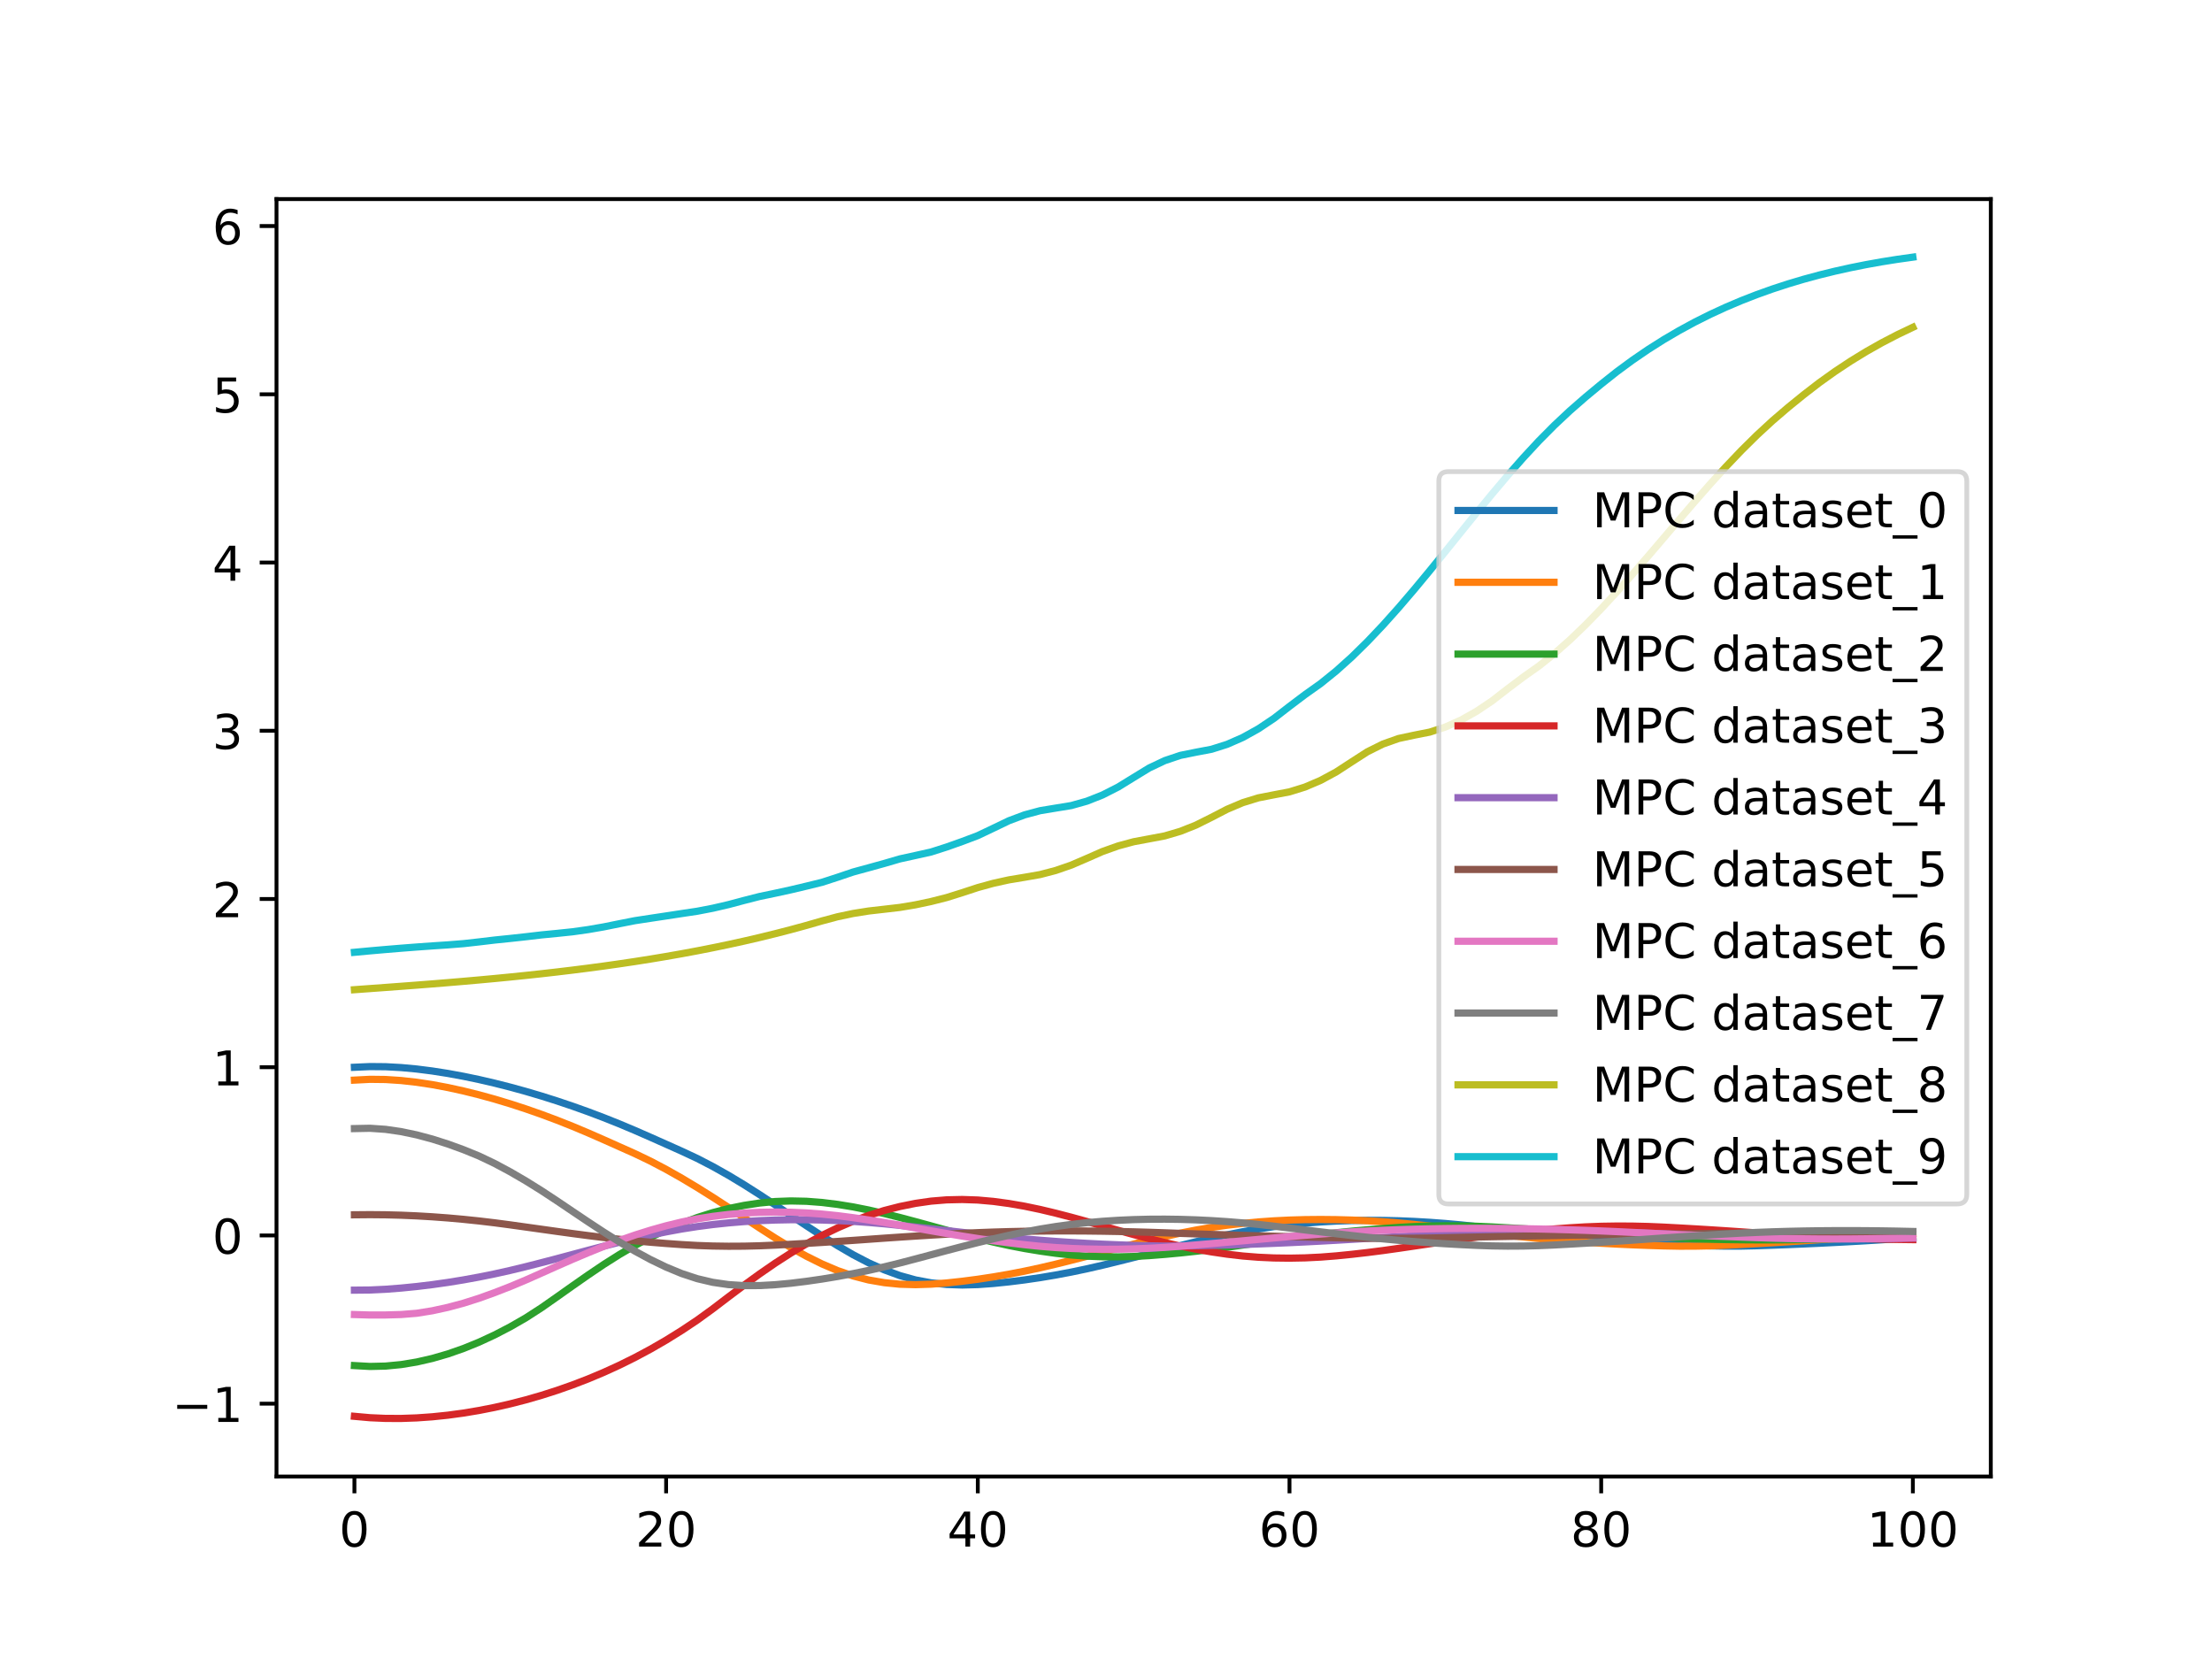 <?xml version="1.0" encoding="utf-8" standalone="no"?>
<!DOCTYPE svg PUBLIC "-//W3C//DTD SVG 1.1//EN"
  "http://www.w3.org/Graphics/SVG/1.1/DTD/svg11.dtd">
<!-- Created with matplotlib (https://matplotlib.org/) -->
<svg height="345.6pt" version="1.1" viewBox="0 0 460.8 345.6" width="460.8pt" xmlns="http://www.w3.org/2000/svg" xmlns:xlink="http://www.w3.org/1999/xlink">
 <defs>
  <style type="text/css">
*{stroke-linecap:butt;stroke-linejoin:round;}
  </style>
 </defs>
 <g id="figure_1">
  <g id="patch_1">
   <path d="M 0 345.6 
L 460.8 345.6 
L 460.8 0 
L 0 0 
z
" style="fill:#ffffff;"/>
  </g>
  <g id="axes_1">
   <g id="patch_2">
    <path d="M 57.6 307.584 
L 414.72 307.584 
L 414.72 41.472 
L 57.6 41.472 
z
" style="fill:#ffffff;"/>
   </g>
   <g id="matplotlib.axis_1">
    <g id="xtick_1">
     <g id="line2d_1">
      <defs>
       <path d="M 0 0 
L 0 3.5 
" id="me3c8d92d47" style="stroke:#000000;stroke-width:0.8;"/>
      </defs>
      <g>
       <use style="stroke:#000000;stroke-width:0.8;" x="73.833" xlink:href="#me3c8d92d47" y="307.584"/>
      </g>
     </g>
     <g id="text_1">
      <!-- 0 -->
      <defs>
       <path d="M 31.781 66.406 
Q 24.172 66.406 20.328 58.906 
Q 16.5 51.422 16.5 36.375 
Q 16.5 21.391 20.328 13.891 
Q 24.172 6.391 31.781 6.391 
Q 39.453 6.391 43.281 13.891 
Q 47.125 21.391 47.125 36.375 
Q 47.125 51.422 43.281 58.906 
Q 39.453 66.406 31.781 66.406 
z
M 31.781 74.219 
Q 44.047 74.219 50.516 64.516 
Q 56.984 54.828 56.984 36.375 
Q 56.984 17.969 50.516 8.266 
Q 44.047 -1.422 31.781 -1.422 
Q 19.531 -1.422 13.062 8.266 
Q 6.594 17.969 6.594 36.375 
Q 6.594 54.828 13.062 64.516 
Q 19.531 74.219 31.781 74.219 
z
" id="DejaVuSans-48"/>
      </defs>
      <g transform="translate(70.651 322.182)scale(0.1 -0.1)">
       <use xlink:href="#DejaVuSans-48"/>
      </g>
     </g>
    </g>
    <g id="xtick_2">
     <g id="line2d_2">
      <g>
       <use style="stroke:#000000;stroke-width:0.8;" x="138.764" xlink:href="#me3c8d92d47" y="307.584"/>
      </g>
     </g>
     <g id="text_2">
      <!-- 20 -->
      <defs>
       <path d="M 19.188 8.297 
L 53.609 8.297 
L 53.609 0 
L 7.328 0 
L 7.328 8.297 
Q 12.938 14.109 22.625 23.891 
Q 32.328 33.688 34.812 36.531 
Q 39.547 41.844 41.422 45.531 
Q 43.312 49.219 43.312 52.781 
Q 43.312 58.594 39.234 62.25 
Q 35.156 65.922 28.609 65.922 
Q 23.969 65.922 18.812 64.312 
Q 13.672 62.703 7.812 59.422 
L 7.812 69.391 
Q 13.766 71.781 18.938 73 
Q 24.125 74.219 28.422 74.219 
Q 39.75 74.219 46.484 68.547 
Q 53.219 62.891 53.219 53.422 
Q 53.219 48.922 51.531 44.891 
Q 49.859 40.875 45.406 35.406 
Q 44.188 33.984 37.641 27.219 
Q 31.109 20.453 19.188 8.297 
z
" id="DejaVuSans-50"/>
      </defs>
      <g transform="translate(132.401 322.182)scale(0.1 -0.1)">
       <use xlink:href="#DejaVuSans-50"/>
       <use x="63.623" xlink:href="#DejaVuSans-48"/>
      </g>
     </g>
    </g>
    <g id="xtick_3">
     <g id="line2d_3">
      <g>
       <use style="stroke:#000000;stroke-width:0.8;" x="203.695" xlink:href="#me3c8d92d47" y="307.584"/>
      </g>
     </g>
     <g id="text_3">
      <!-- 40 -->
      <defs>
       <path d="M 37.797 64.312 
L 12.891 25.391 
L 37.797 25.391 
z
M 35.203 72.906 
L 47.609 72.906 
L 47.609 25.391 
L 58.016 25.391 
L 58.016 17.188 
L 47.609 17.188 
L 47.609 0 
L 37.797 0 
L 37.797 17.188 
L 4.891 17.188 
L 4.891 26.703 
z
" id="DejaVuSans-52"/>
      </defs>
      <g transform="translate(197.332 322.182)scale(0.1 -0.1)">
       <use xlink:href="#DejaVuSans-52"/>
       <use x="63.623" xlink:href="#DejaVuSans-48"/>
      </g>
     </g>
    </g>
    <g id="xtick_4">
     <g id="line2d_4">
      <g>
       <use style="stroke:#000000;stroke-width:0.8;" x="268.625" xlink:href="#me3c8d92d47" y="307.584"/>
      </g>
     </g>
     <g id="text_4">
      <!-- 60 -->
      <defs>
       <path d="M 33.016 40.375 
Q 26.375 40.375 22.484 35.828 
Q 18.609 31.297 18.609 23.391 
Q 18.609 15.531 22.484 10.953 
Q 26.375 6.391 33.016 6.391 
Q 39.656 6.391 43.531 10.953 
Q 47.406 15.531 47.406 23.391 
Q 47.406 31.297 43.531 35.828 
Q 39.656 40.375 33.016 40.375 
z
M 52.594 71.297 
L 52.594 62.312 
Q 48.875 64.062 45.094 64.984 
Q 41.312 65.922 37.594 65.922 
Q 27.828 65.922 22.672 59.328 
Q 17.531 52.734 16.797 39.406 
Q 19.672 43.656 24.016 45.922 
Q 28.375 48.188 33.594 48.188 
Q 44.578 48.188 50.953 41.516 
Q 57.328 34.859 57.328 23.391 
Q 57.328 12.156 50.688 5.359 
Q 44.047 -1.422 33.016 -1.422 
Q 20.359 -1.422 13.672 8.266 
Q 6.984 17.969 6.984 36.375 
Q 6.984 53.656 15.188 63.938 
Q 23.391 74.219 37.203 74.219 
Q 40.922 74.219 44.703 73.484 
Q 48.484 72.75 52.594 71.297 
z
" id="DejaVuSans-54"/>
      </defs>
      <g transform="translate(262.263 322.182)scale(0.1 -0.1)">
       <use xlink:href="#DejaVuSans-54"/>
       <use x="63.623" xlink:href="#DejaVuSans-48"/>
      </g>
     </g>
    </g>
    <g id="xtick_5">
     <g id="line2d_5">
      <g>
       <use style="stroke:#000000;stroke-width:0.8;" x="333.556" xlink:href="#me3c8d92d47" y="307.584"/>
      </g>
     </g>
     <g id="text_5">
      <!-- 80 -->
      <defs>
       <path d="M 31.781 34.625 
Q 24.75 34.625 20.719 30.859 
Q 16.703 27.094 16.703 20.516 
Q 16.703 13.922 20.719 10.156 
Q 24.75 6.391 31.781 6.391 
Q 38.812 6.391 42.859 10.172 
Q 46.922 13.969 46.922 20.516 
Q 46.922 27.094 42.891 30.859 
Q 38.875 34.625 31.781 34.625 
z
M 21.922 38.812 
Q 15.578 40.375 12.031 44.719 
Q 8.5 49.078 8.5 55.328 
Q 8.5 64.062 14.719 69.141 
Q 20.953 74.219 31.781 74.219 
Q 42.672 74.219 48.875 69.141 
Q 55.078 64.062 55.078 55.328 
Q 55.078 49.078 51.531 44.719 
Q 48 40.375 41.703 38.812 
Q 48.828 37.156 52.797 32.312 
Q 56.781 27.484 56.781 20.516 
Q 56.781 9.906 50.312 4.234 
Q 43.844 -1.422 31.781 -1.422 
Q 19.734 -1.422 13.25 4.234 
Q 6.781 9.906 6.781 20.516 
Q 6.781 27.484 10.781 32.312 
Q 14.797 37.156 21.922 38.812 
z
M 18.312 54.391 
Q 18.312 48.734 21.844 45.562 
Q 25.391 42.391 31.781 42.391 
Q 38.141 42.391 41.719 45.562 
Q 45.312 48.734 45.312 54.391 
Q 45.312 60.062 41.719 63.234 
Q 38.141 66.406 31.781 66.406 
Q 25.391 66.406 21.844 63.234 
Q 18.312 60.062 18.312 54.391 
z
" id="DejaVuSans-56"/>
      </defs>
      <g transform="translate(327.194 322.182)scale(0.1 -0.1)">
       <use xlink:href="#DejaVuSans-56"/>
       <use x="63.623" xlink:href="#DejaVuSans-48"/>
      </g>
     </g>
    </g>
    <g id="xtick_6">
     <g id="line2d_6">
      <g>
       <use style="stroke:#000000;stroke-width:0.8;" x="398.487" xlink:href="#me3c8d92d47" y="307.584"/>
      </g>
     </g>
     <g id="text_6">
      <!-- 100 -->
      <defs>
       <path d="M 12.406 8.297 
L 28.516 8.297 
L 28.516 63.922 
L 10.984 60.406 
L 10.984 69.391 
L 28.422 72.906 
L 38.281 72.906 
L 38.281 8.297 
L 54.391 8.297 
L 54.391 0 
L 12.406 0 
z
" id="DejaVuSans-49"/>
      </defs>
      <g transform="translate(388.944 322.182)scale(0.1 -0.1)">
       <use xlink:href="#DejaVuSans-49"/>
       <use x="63.623" xlink:href="#DejaVuSans-48"/>
       <use x="127.246" xlink:href="#DejaVuSans-48"/>
      </g>
     </g>
    </g>
   </g>
   <g id="matplotlib.axis_2">
    <g id="ytick_1">
     <g id="line2d_7">
      <defs>
       <path d="M 0 0 
L -3.5 0 
" id="m580b08b294" style="stroke:#000000;stroke-width:0.8;"/>
      </defs>
      <g>
       <use style="stroke:#000000;stroke-width:0.8;" x="57.6" xlink:href="#m580b08b294" y="292.41"/>
      </g>
     </g>
     <g id="text_7">
      <!-- −1 -->
      <defs>
       <path d="M 10.594 35.5 
L 73.188 35.5 
L 73.188 27.203 
L 10.594 27.203 
z
" id="DejaVuSans-8722"/>
      </defs>
      <g transform="translate(35.858 296.209)scale(0.1 -0.1)">
       <use xlink:href="#DejaVuSans-8722"/>
       <use x="83.789" xlink:href="#DejaVuSans-49"/>
      </g>
     </g>
    </g>
    <g id="ytick_2">
     <g id="line2d_8">
      <g>
       <use style="stroke:#000000;stroke-width:0.8;" x="57.6" xlink:href="#m580b08b294" y="257.364"/>
      </g>
     </g>
     <g id="text_8">
      <!-- 0 -->
      <g transform="translate(44.237 261.163)scale(0.1 -0.1)">
       <use xlink:href="#DejaVuSans-48"/>
      </g>
     </g>
    </g>
    <g id="ytick_3">
     <g id="line2d_9">
      <g>
       <use style="stroke:#000000;stroke-width:0.8;" x="57.6" xlink:href="#m580b08b294" y="222.318"/>
      </g>
     </g>
     <g id="text_9">
      <!-- 1 -->
      <g transform="translate(44.237 226.117)scale(0.1 -0.1)">
       <use xlink:href="#DejaVuSans-49"/>
      </g>
     </g>
    </g>
    <g id="ytick_4">
     <g id="line2d_10">
      <g>
       <use style="stroke:#000000;stroke-width:0.8;" x="57.6" xlink:href="#m580b08b294" y="187.272"/>
      </g>
     </g>
     <g id="text_10">
      <!-- 2 -->
      <g transform="translate(44.237 191.071)scale(0.1 -0.1)">
       <use xlink:href="#DejaVuSans-50"/>
      </g>
     </g>
    </g>
    <g id="ytick_5">
     <g id="line2d_11">
      <g>
       <use style="stroke:#000000;stroke-width:0.8;" x="57.6" xlink:href="#m580b08b294" y="152.226"/>
      </g>
     </g>
     <g id="text_11">
      <!-- 3 -->
      <defs>
       <path d="M 40.578 39.312 
Q 47.656 37.797 51.625 33 
Q 55.609 28.219 55.609 21.188 
Q 55.609 10.406 48.188 4.484 
Q 40.766 -1.422 27.094 -1.422 
Q 22.516 -1.422 17.656 -0.516 
Q 12.797 0.391 7.625 2.203 
L 7.625 11.719 
Q 11.719 9.328 16.594 8.109 
Q 21.484 6.891 26.812 6.891 
Q 36.078 6.891 40.938 10.547 
Q 45.797 14.203 45.797 21.188 
Q 45.797 27.641 41.281 31.266 
Q 36.766 34.906 28.719 34.906 
L 20.219 34.906 
L 20.219 43.016 
L 29.109 43.016 
Q 36.375 43.016 40.234 45.922 
Q 44.094 48.828 44.094 54.297 
Q 44.094 59.906 40.109 62.906 
Q 36.141 65.922 28.719 65.922 
Q 24.656 65.922 20.016 65.031 
Q 15.375 64.156 9.812 62.312 
L 9.812 71.094 
Q 15.438 72.656 20.344 73.438 
Q 25.25 74.219 29.594 74.219 
Q 40.828 74.219 47.359 69.109 
Q 53.906 64.016 53.906 55.328 
Q 53.906 49.266 50.438 45.094 
Q 46.969 40.922 40.578 39.312 
z
" id="DejaVuSans-51"/>
      </defs>
      <g transform="translate(44.237 156.025)scale(0.1 -0.1)">
       <use xlink:href="#DejaVuSans-51"/>
      </g>
     </g>
    </g>
    <g id="ytick_6">
     <g id="line2d_12">
      <g>
       <use style="stroke:#000000;stroke-width:0.8;" x="57.6" xlink:href="#m580b08b294" y="117.18"/>
      </g>
     </g>
     <g id="text_12">
      <!-- 4 -->
      <g transform="translate(44.237 120.979)scale(0.1 -0.1)">
       <use xlink:href="#DejaVuSans-52"/>
      </g>
     </g>
    </g>
    <g id="ytick_7">
     <g id="line2d_13">
      <g>
       <use style="stroke:#000000;stroke-width:0.8;" x="57.6" xlink:href="#m580b08b294" y="82.134"/>
      </g>
     </g>
     <g id="text_13">
      <!-- 5 -->
      <defs>
       <path d="M 10.797 72.906 
L 49.516 72.906 
L 49.516 64.594 
L 19.828 64.594 
L 19.828 46.734 
Q 21.969 47.469 24.109 47.828 
Q 26.266 48.188 28.422 48.188 
Q 40.625 48.188 47.75 41.5 
Q 54.891 34.812 54.891 23.391 
Q 54.891 11.625 47.562 5.094 
Q 40.234 -1.422 26.906 -1.422 
Q 22.312 -1.422 17.547 -0.641 
Q 12.797 0.141 7.719 1.703 
L 7.719 11.625 
Q 12.109 9.234 16.797 8.062 
Q 21.484 6.891 26.703 6.891 
Q 35.156 6.891 40.078 11.328 
Q 45.016 15.766 45.016 23.391 
Q 45.016 31 40.078 35.438 
Q 35.156 39.891 26.703 39.891 
Q 22.75 39.891 18.812 39.016 
Q 14.891 38.141 10.797 36.281 
z
" id="DejaVuSans-53"/>
      </defs>
      <g transform="translate(44.237 85.933)scale(0.1 -0.1)">
       <use xlink:href="#DejaVuSans-53"/>
      </g>
     </g>
    </g>
    <g id="ytick_8">
     <g id="line2d_14">
      <g>
       <use style="stroke:#000000;stroke-width:0.8;" x="57.6" xlink:href="#m580b08b294" y="47.088"/>
      </g>
     </g>
     <g id="text_14">
      <!-- 6 -->
      <g transform="translate(44.237 50.887)scale(0.1 -0.1)">
       <use xlink:href="#DejaVuSans-54"/>
      </g>
     </g>
    </g>
   </g>
   <g id="line2d_15">
    <path clip-path="url(#p31d7e06645)" d="M 73.833 222.332 
L 77.079 222.188 
L 80.326 222.217 
L 83.572 222.394 
L 86.819 222.696 
L 90.065 223.109 
L 93.312 223.618 
L 96.559 224.215 
L 99.805 224.892 
L 103.052 225.645 
L 106.298 226.469 
L 109.545 227.362 
L 112.791 228.322 
L 116.038 229.349 
L 119.284 230.442 
L 122.531 231.603 
L 125.777 232.831 
L 129.024 234.128 
L 132.271 235.495 
L 135.517 236.916 
L 138.764 238.36 
L 142.01 239.813 
L 145.257 241.331 
L 148.503 243.012 
L 151.75 244.84 
L 154.996 246.796 
L 158.243 248.864 
L 161.489 251.004 
L 164.736 253.177 
L 167.983 255.341 
L 171.229 257.46 
L 174.476 259.493 
L 177.722 261.384 
L 180.969 263.075 
L 184.215 264.533 
L 187.462 265.728 
L 190.708 266.632 
L 193.955 267.237 
L 197.201 267.578 
L 200.448 267.69 
L 203.695 267.603 
L 206.941 267.369 
L 210.188 267.036 
L 213.434 266.63 
L 216.681 266.155 
L 219.927 265.61 
L 223.174 264.997 
L 226.42 264.317 
L 229.667 263.571 
L 232.913 262.779 
L 236.16 261.966 
L 239.407 261.13 
L 242.653 260.29 
L 245.9 259.469 
L 249.146 258.675 
L 252.393 257.927 
L 255.639 257.233 
L 258.886 256.591 
L 262.132 256.016 
L 265.379 255.529 
L 268.625 255.126 
L 271.872 254.802 
L 275.119 254.552 
L 278.365 254.374 
L 281.612 254.264 
L 284.858 254.218 
L 288.105 254.235 
L 291.351 254.31 
L 294.598 254.443 
L 297.844 254.631 
L 301.091 254.873 
L 304.337 255.166 
L 307.584 255.51 
L 310.831 255.882 
L 314.077 256.258 
L 317.324 256.639 
L 320.57 257.015 
L 323.817 257.374 
L 327.063 257.718 
L 330.31 258.039 
L 333.556 258.326 
L 336.803 258.581 
L 340.049 258.805 
L 343.296 259.001 
L 346.543 259.171 
L 349.789 259.315 
L 353.036 259.435 
L 356.282 259.533 
L 359.529 259.589 
L 362.775 259.58 
L 366.022 259.509 
L 369.268 259.399 
L 372.515 259.276 
L 375.761 259.14 
L 379.008 258.991 
L 382.255 258.829 
L 385.501 258.655 
L 388.748 258.469 
L 391.994 258.27 
L 395.241 258.059 
L 398.487 257.847 
" style="fill:none;stroke:#1f77b4;stroke-linecap:square;stroke-width:1.5;"/>
   </g>
   <g id="line2d_16">
    <path clip-path="url(#p31d7e06645)" d="M 73.833 225.008 
L 77.079 224.841 
L 80.326 224.88 
L 83.572 225.094 
L 86.819 225.457 
L 90.065 225.95 
L 93.312 226.558 
L 96.559 227.27 
L 99.805 228.076 
L 103.052 228.97 
L 106.298 229.948 
L 109.545 231.006 
L 112.791 232.142 
L 116.038 233.355 
L 119.284 234.643 
L 122.531 236.008 
L 125.777 237.431 
L 129.024 238.88 
L 132.271 240.33 
L 135.517 241.891 
L 138.764 243.599 
L 142.01 245.433 
L 145.257 247.379 
L 148.503 249.416 
L 151.75 251.529 
L 154.996 253.676 
L 158.243 255.819 
L 161.489 257.906 
L 164.736 259.878 
L 167.983 261.687 
L 171.229 263.3 
L 174.476 264.683 
L 177.722 265.808 
L 180.969 266.645 
L 184.215 267.205 
L 187.462 267.526 
L 190.708 267.62 
L 193.955 267.515 
L 197.201 267.263 
L 200.448 266.912 
L 203.695 266.49 
L 206.941 265.997 
L 210.188 265.436 
L 213.434 264.806 
L 216.681 264.11 
L 219.927 263.348 
L 223.174 262.54 
L 226.42 261.71 
L 229.667 260.858 
L 232.913 260.002 
L 236.16 259.165 
L 239.407 258.354 
L 242.653 257.589 
L 245.9 256.879 
L 249.146 256.241 
L 252.393 255.693 
L 255.639 255.232 
L 258.886 254.853 
L 262.132 254.55 
L 265.379 254.322 
L 268.625 254.163 
L 271.872 254.07 
L 275.119 254.041 
L 278.365 254.073 
L 281.612 254.163 
L 284.858 254.309 
L 288.105 254.51 
L 291.351 254.763 
L 294.598 255.067 
L 297.844 255.421 
L 301.091 255.803 
L 304.337 256.188 
L 307.584 256.577 
L 310.831 256.96 
L 314.077 257.327 
L 317.324 257.679 
L 320.57 258.006 
L 323.817 258.3 
L 327.063 258.56 
L 330.31 258.79 
L 333.556 258.992 
L 336.803 259.167 
L 340.049 259.316 
L 343.296 259.441 
L 346.543 259.543 
L 349.789 259.603 
L 353.036 259.599 
L 356.282 259.532 
L 359.529 259.405 
L 362.775 259.242 
L 366.022 259.067 
L 369.268 258.88 
L 372.515 258.682 
L 375.761 258.473 
L 379.008 258.253 
L 382.255 258.021 
L 385.501 257.788 
L 388.748 257.566 
L 391.994 257.353 
L 395.241 257.149 
L 398.487 256.963 
" style="fill:none;stroke:#ff7f0e;stroke-linecap:square;stroke-width:1.5;"/>
   </g>
   <g id="line2d_17">
    <path clip-path="url(#p31d7e06645)" d="M 73.833 284.477 
L 77.079 284.657 
L 80.326 284.579 
L 83.572 284.265 
L 86.819 283.729 
L 90.065 282.986 
L 93.312 282.044 
L 96.559 280.91 
L 99.805 279.59 
L 103.052 278.085 
L 106.298 276.398 
L 109.545 274.53 
L 112.791 272.434 
L 116.038 270.163 
L 119.284 267.865 
L 122.531 265.598 
L 125.777 263.408 
L 129.024 261.353 
L 132.271 259.46 
L 135.517 257.737 
L 138.764 256.2 
L 142.01 254.836 
L 145.257 253.635 
L 148.503 252.607 
L 151.75 251.767 
L 154.996 251.105 
L 158.243 250.611 
L 161.489 250.297 
L 164.736 250.178 
L 167.983 250.247 
L 171.229 250.495 
L 174.476 250.896 
L 177.722 251.421 
L 180.969 252.067 
L 184.215 252.809 
L 187.462 253.622 
L 190.708 254.485 
L 193.955 255.373 
L 197.201 256.267 
L 200.448 257.134 
L 203.695 257.964 
L 206.941 258.752 
L 210.188 259.467 
L 213.434 260.091 
L 216.681 260.627 
L 219.927 261.082 
L 223.174 261.439 
L 226.42 261.679 
L 229.667 261.807 
L 232.913 261.828 
L 236.16 261.746 
L 239.407 261.567 
L 242.653 261.312 
L 245.9 261.01 
L 249.146 260.662 
L 252.393 260.269 
L 255.639 259.831 
L 258.886 259.37 
L 262.132 258.91 
L 265.379 258.449 
L 268.625 257.999 
L 271.872 257.568 
L 275.119 257.165 
L 278.365 256.802 
L 281.612 256.474 
L 284.858 256.181 
L 288.105 255.919 
L 291.351 255.688 
L 294.598 255.505 
L 297.844 255.392 
L 301.091 255.348 
L 304.337 255.368 
L 307.584 255.45 
L 310.831 255.593 
L 314.077 255.772 
L 317.324 255.963 
L 320.57 256.165 
L 323.817 256.378 
L 327.063 256.603 
L 330.31 256.83 
L 333.556 257.046 
L 336.803 257.252 
L 340.049 257.449 
L 343.296 257.638 
L 346.543 257.81 
L 349.789 257.954 
L 353.036 258.07 
L 356.282 258.161 
L 359.529 258.227 
L 362.775 258.27 
L 366.022 258.291 
L 369.268 258.29 
L 372.515 258.269 
L 375.761 258.228 
L 379.008 258.169 
L 382.255 258.091 
L 385.501 257.996 
L 388.748 257.884 
L 391.994 257.765 
L 395.241 257.651 
L 398.487 257.544 
" style="fill:none;stroke:#2ca02c;stroke-linecap:square;stroke-width:1.5;"/>
   </g>
   <g id="line2d_18">
    <path clip-path="url(#p31d7e06645)" d="M 73.833 295.045 
L 77.079 295.336 
L 80.326 295.479 
L 83.572 295.488 
L 86.819 295.373 
L 90.065 295.143 
L 93.312 294.806 
L 96.559 294.364 
L 99.805 293.823 
L 103.052 293.184 
L 106.298 292.447 
L 109.545 291.612 
L 112.791 290.678 
L 116.038 289.641 
L 119.284 288.499 
L 122.531 287.248 
L 125.777 285.883 
L 129.024 284.4 
L 132.271 282.792 
L 135.517 281.054 
L 138.764 279.179 
L 142.01 277.162 
L 145.257 274.996 
L 148.503 272.642 
L 151.75 270.164 
L 154.996 267.732 
L 158.243 265.379 
L 161.489 263.14 
L 164.736 261.05 
L 167.983 259.122 
L 171.229 257.366 
L 174.476 255.795 
L 177.722 254.398 
L 180.969 253.184 
L 184.215 252.168 
L 187.462 251.338 
L 190.708 250.684 
L 193.955 250.216 
L 197.201 249.95 
L 200.448 249.877 
L 203.695 249.987 
L 206.941 250.275 
L 210.188 250.714 
L 213.434 251.274 
L 216.681 251.952 
L 219.927 252.726 
L 223.174 253.569 
L 226.42 254.46 
L 229.667 255.375 
L 232.913 256.295 
L 236.16 257.187 
L 239.407 258.042 
L 242.653 258.853 
L 245.9 259.591 
L 249.146 260.236 
L 252.393 260.794 
L 255.639 261.27 
L 258.886 261.648 
L 262.132 261.908 
L 265.379 262.056 
L 268.625 262.097 
L 271.872 262.036 
L 275.119 261.876 
L 278.365 261.622 
L 281.612 261.296 
L 284.858 260.925 
L 288.105 260.511 
L 291.351 260.054 
L 294.598 259.575 
L 297.844 259.098 
L 301.091 258.622 
L 304.337 258.157 
L 307.584 257.713 
L 310.831 257.298 
L 314.077 256.923 
L 317.324 256.584 
L 320.57 256.28 
L 323.817 256.009 
L 327.063 255.769 
L 330.31 255.577 
L 333.556 255.457 
L 336.803 255.405 
L 340.049 255.418 
L 343.296 255.494 
L 346.543 255.63 
L 349.789 255.804 
L 353.036 255.989 
L 356.282 256.186 
L 359.529 256.394 
L 362.775 256.615 
L 366.022 256.837 
L 369.268 257.048 
L 372.515 257.25 
L 375.761 257.443 
L 379.008 257.629 
L 382.255 257.798 
L 385.501 257.937 
L 388.748 258.05 
L 391.994 258.138 
L 395.241 258.2 
L 398.487 258.24 
" style="fill:none;stroke:#d62728;stroke-linecap:square;stroke-width:1.5;"/>
   </g>
   <g id="line2d_19">
    <path clip-path="url(#p31d7e06645)" d="M 73.833 268.763 
L 77.079 268.731 
L 80.326 268.577 
L 83.572 268.325 
L 86.819 268.002 
L 90.065 267.609 
L 93.312 267.149 
L 96.559 266.622 
L 99.805 266.029 
L 103.052 265.372 
L 106.298 264.65 
L 109.545 263.865 
L 112.791 263.037 
L 116.038 262.19 
L 119.284 261.322 
L 122.531 260.451 
L 125.777 259.602 
L 129.024 258.781 
L 132.271 258.007 
L 135.517 257.289 
L 138.764 256.623 
L 142.01 256.025 
L 145.257 255.517 
L 148.503 255.094 
L 151.75 254.75 
L 154.996 254.481 
L 158.243 254.284 
L 161.489 254.156 
L 164.736 254.093 
L 167.983 254.092 
L 171.229 254.151 
L 174.476 254.267 
L 177.722 254.439 
L 180.969 254.665 
L 184.215 254.942 
L 187.462 255.27 
L 190.708 255.626 
L 193.955 255.987 
L 197.201 256.351 
L 200.448 256.721 
L 203.695 257.087 
L 206.941 257.437 
L 210.188 257.773 
L 213.434 258.085 
L 216.681 258.364 
L 219.927 258.611 
L 223.174 258.829 
L 226.42 259.018 
L 229.667 259.181 
L 232.913 259.319 
L 236.16 259.433 
L 239.407 259.525 
L 242.653 259.576 
L 245.9 259.562 
L 249.146 259.506 
L 252.393 259.436 
L 255.639 259.35 
L 258.886 259.251 
L 262.132 259.137 
L 265.379 259.01 
L 268.625 258.869 
L 271.872 258.715 
L 275.119 258.548 
L 278.365 258.368 
L 281.612 258.176 
L 284.858 257.98 
L 288.105 257.795 
L 291.351 257.618 
L 294.598 257.449 
L 297.844 257.287 
L 301.091 257.131 
L 304.337 256.982 
L 307.584 256.848 
L 310.831 256.74 
L 314.077 256.659 
L 317.324 256.601 
L 320.57 256.567 
L 323.817 256.555 
L 327.063 256.564 
L 330.31 256.593 
L 333.556 256.642 
L 336.803 256.71 
L 340.049 256.796 
L 343.296 256.9 
L 346.543 257.011 
L 349.789 257.116 
L 353.036 257.217 
L 356.282 257.313 
L 359.529 257.405 
L 362.775 257.493 
L 366.022 257.578 
L 369.268 257.66 
L 372.515 257.739 
L 375.761 257.816 
L 379.008 257.891 
L 382.255 257.953 
L 385.501 257.992 
L 388.748 258.009 
L 391.994 258.003 
L 395.241 257.977 
L 398.487 257.93 
" style="fill:none;stroke:#9467bd;stroke-linecap:square;stroke-width:1.5;"/>
   </g>
   <g id="line2d_20">
    <path clip-path="url(#p31d7e06645)" d="M 73.833 253.063 
L 77.079 253.034 
L 80.326 253.064 
L 83.572 253.149 
L 86.819 253.289 
L 90.065 253.48 
L 93.312 253.721 
L 96.559 254.012 
L 99.805 254.349 
L 103.052 254.734 
L 106.298 255.164 
L 109.545 255.618 
L 112.791 256.072 
L 116.038 256.527 
L 119.284 256.973 
L 122.531 257.4 
L 125.777 257.8 
L 129.024 258.161 
L 132.271 258.487 
L 135.517 258.779 
L 138.764 259.041 
L 142.01 259.273 
L 145.257 259.457 
L 148.503 259.57 
L 151.75 259.617 
L 154.996 259.599 
L 158.243 259.519 
L 161.489 259.381 
L 164.736 259.205 
L 167.983 259.019 
L 171.229 258.821 
L 174.476 258.613 
L 177.722 258.393 
L 180.969 258.163 
L 184.215 257.931 
L 187.462 257.711 
L 190.708 257.5 
L 193.955 257.298 
L 197.201 257.105 
L 200.448 256.929 
L 203.695 256.782 
L 206.941 256.662 
L 210.188 256.568 
L 213.434 256.498 
L 216.681 256.452 
L 219.927 256.428 
L 223.174 256.426 
L 226.42 256.444 
L 229.667 256.482 
L 232.913 256.539 
L 236.16 256.614 
L 239.407 256.706 
L 242.653 256.816 
L 245.9 256.933 
L 249.146 257.044 
L 252.393 257.149 
L 255.639 257.249 
L 258.886 257.346 
L 262.132 257.438 
L 265.379 257.526 
L 268.625 257.611 
L 271.872 257.694 
L 275.119 257.774 
L 278.365 257.851 
L 281.612 257.916 
L 284.858 257.957 
L 288.105 257.976 
L 291.351 257.972 
L 294.598 257.947 
L 297.844 257.903 
L 301.091 257.838 
L 304.337 257.765 
L 307.584 257.696 
L 310.831 257.631 
L 314.077 257.569 
L 317.324 257.51 
L 320.57 257.454 
L 323.817 257.4 
L 327.063 257.349 
L 330.31 257.3 
L 333.556 257.252 
L 336.803 257.207 
L 340.049 257.162 
L 343.296 257.12 
L 346.543 257.078 
L 349.789 257.037 
L 353.036 256.997 
L 356.282 256.958 
L 359.529 256.92 
L 362.775 256.882 
L 366.022 256.845 
L 369.268 256.807 
L 372.515 256.77 
L 375.761 256.744 
L 379.008 256.739 
L 382.255 256.756 
L 385.501 256.794 
L 388.748 256.851 
L 391.994 256.927 
L 395.241 257.011 
L 398.487 257.091 
" style="fill:none;stroke:#8c564b;stroke-linecap:square;stroke-width:1.5;"/>
   </g>
   <g id="line2d_21">
    <path clip-path="url(#p31d7e06645)" d="M 73.833 273.842 
L 77.079 273.94 
L 80.326 273.931 
L 83.572 273.838 
L 86.819 273.577 
L 90.065 273.056 
L 93.312 272.347 
L 96.559 271.475 
L 99.805 270.444 
L 103.052 269.273 
L 106.298 268.007 
L 109.545 266.646 
L 112.791 265.208 
L 116.038 263.756 
L 119.284 262.334 
L 122.531 260.959 
L 125.777 259.648 
L 129.024 258.418 
L 132.271 257.285 
L 135.517 256.266 
L 138.764 255.354 
L 142.01 254.564 
L 145.257 253.911 
L 148.503 253.39 
L 151.75 252.993 
L 154.996 252.715 
L 158.243 252.549 
L 161.489 252.49 
L 164.736 252.534 
L 167.983 252.677 
L 171.229 252.915 
L 174.476 253.244 
L 177.722 253.663 
L 180.969 254.147 
L 184.215 254.672 
L 187.462 255.236 
L 190.708 255.819 
L 193.955 256.397 
L 197.201 256.961 
L 200.448 257.501 
L 203.695 258.009 
L 206.941 258.475 
L 210.188 258.902 
L 213.434 259.292 
L 216.681 259.628 
L 219.927 259.888 
L 223.174 260.075 
L 226.42 260.193 
L 229.667 260.246 
L 232.913 260.236 
L 236.16 260.165 
L 239.407 260.037 
L 242.653 259.852 
L 245.9 259.614 
L 249.146 259.343 
L 252.393 259.065 
L 255.639 258.781 
L 258.886 258.489 
L 262.132 258.189 
L 265.379 257.891 
L 268.625 257.606 
L 271.872 257.334 
L 275.119 257.073 
L 278.365 256.832 
L 281.612 256.623 
L 284.858 256.443 
L 288.105 256.291 
L 291.351 256.165 
L 294.598 256.064 
L 297.844 255.986 
L 301.091 255.931 
L 304.337 255.898 
L 307.584 255.885 
L 310.831 255.892 
L 314.077 255.917 
L 317.324 255.96 
L 320.57 256.021 
L 323.817 256.099 
L 327.063 256.193 
L 330.31 256.303 
L 333.556 256.429 
L 336.803 256.57 
L 340.049 256.726 
L 343.296 256.886 
L 346.543 257.038 
L 349.789 257.184 
L 353.036 257.323 
L 356.282 257.456 
L 359.529 257.584 
L 362.775 257.707 
L 366.022 257.826 
L 369.268 257.931 
L 372.515 258.01 
L 375.761 258.065 
L 379.008 258.097 
L 382.255 258.107 
L 385.501 258.095 
L 388.748 258.063 
L 391.994 258.012 
L 395.241 257.941 
L 398.487 257.852 
" style="fill:none;stroke:#e377c2;stroke-linecap:square;stroke-width:1.5;"/>
   </g>
   <g id="line2d_22">
    <path clip-path="url(#p31d7e06645)" d="M 73.833 235.105 
L 77.079 235.04 
L 80.326 235.265 
L 83.572 235.736 
L 86.819 236.42 
L 90.065 237.288 
L 93.312 238.321 
L 96.559 239.5 
L 99.805 240.828 
L 103.052 242.377 
L 106.298 244.118 
L 109.545 246.009 
L 112.791 248.032 
L 116.038 250.169 
L 119.284 252.359 
L 122.531 254.539 
L 125.777 256.67 
L 129.024 258.714 
L 132.271 260.634 
L 135.517 262.394 
L 138.764 263.962 
L 142.01 265.305 
L 145.257 266.374 
L 148.503 267.135 
L 151.75 267.605 
L 154.996 267.818 
L 158.243 267.808 
L 161.489 267.626 
L 164.736 267.323 
L 167.983 266.924 
L 171.229 266.455 
L 174.476 265.918 
L 177.722 265.314 
L 180.969 264.643 
L 184.215 263.906 
L 187.462 263.105 
L 190.708 262.258 
L 193.955 261.391 
L 197.201 260.523 
L 200.448 259.675 
L 203.695 258.855 
L 206.941 258.072 
L 210.188 257.334 
L 213.434 256.648 
L 216.681 256.032 
L 219.927 255.507 
L 223.174 255.066 
L 226.42 254.705 
L 229.667 254.421 
L 232.913 254.209 
L 236.16 254.065 
L 239.407 253.987 
L 242.653 253.972 
L 245.9 254.017 
L 249.146 254.12 
L 252.393 254.278 
L 255.639 254.49 
L 258.886 254.754 
L 262.132 255.069 
L 265.379 255.433 
L 268.625 255.824 
L 271.872 256.218 
L 275.119 256.616 
L 278.365 257.009 
L 281.612 257.384 
L 284.858 257.744 
L 288.105 258.079 
L 291.351 258.38 
L 294.598 258.649 
L 297.844 258.886 
L 301.091 259.096 
L 304.337 259.278 
L 307.584 259.434 
L 310.831 259.546 
L 314.077 259.591 
L 317.324 259.572 
L 320.57 259.491 
L 323.817 259.35 
L 327.063 259.173 
L 330.31 258.985 
L 333.556 258.786 
L 336.803 258.576 
L 340.049 258.355 
L 343.296 258.123 
L 346.543 257.89 
L 349.789 257.667 
L 353.036 257.455 
L 356.282 257.251 
L 359.529 257.056 
L 362.775 256.878 
L 366.022 256.729 
L 369.268 256.607 
L 372.515 256.511 
L 375.761 256.44 
L 379.008 256.391 
L 382.255 256.366 
L 385.501 256.361 
L 388.748 256.377 
L 391.994 256.412 
L 395.241 256.466 
L 398.487 256.539 
" style="fill:none;stroke:#7f7f7f;stroke-linecap:square;stroke-width:1.5;"/>
   </g>
   <g id="line2d_23">
    <path clip-path="url(#p31d7e06645)" d="M 73.833 206.173 
L 77.079 205.937 
L 80.326 205.701 
L 83.572 205.461 
L 86.819 205.216 
L 90.065 204.963 
L 93.312 204.7 
L 96.559 204.427 
L 99.805 204.141 
L 103.052 203.842 
L 106.298 203.527 
L 109.545 203.195 
L 112.791 202.846 
L 116.038 202.477 
L 119.284 202.088 
L 122.531 201.678 
L 125.777 201.244 
L 129.024 200.785 
L 132.271 200.301 
L 135.517 199.789 
L 138.764 199.248 
L 142.01 198.677 
L 145.257 198.073 
L 148.503 197.434 
L 151.75 196.76 
L 154.996 196.048 
L 158.243 195.296 
L 161.489 194.502 
L 164.736 193.664 
L 167.983 192.779 
L 171.229 191.846 
L 174.476 190.977 
L 177.722 190.294 
L 180.969 189.778 
L 184.215 189.409 
L 187.462 189.032 
L 190.708 188.489 
L 193.955 187.801 
L 197.201 186.98 
L 200.448 185.962 
L 203.695 184.896 
L 206.941 184.004 
L 210.188 183.289 
L 213.434 182.752 
L 216.681 182.185 
L 219.927 181.337 
L 223.174 180.212 
L 226.42 178.813 
L 229.667 177.385 
L 232.913 176.23 
L 236.16 175.35 
L 239.407 174.745 
L 242.653 174.13 
L 245.9 173.174 
L 249.146 171.882 
L 252.393 170.262 
L 255.639 168.579 
L 258.886 167.208 
L 262.132 166.209 
L 265.379 165.575 
L 268.625 164.958 
L 271.872 163.95 
L 275.119 162.562 
L 278.365 160.806 
L 281.612 158.693 
L 284.858 156.603 
L 288.105 154.991 
L 291.351 153.844 
L 294.598 153.15 
L 297.844 152.51 
L 301.091 151.458 
L 304.337 150.012 
L 307.584 148.19 
L 310.831 146.01 
L 314.077 143.492 
L 317.324 141.045 
L 320.57 138.753 
L 323.817 136.157 
L 327.063 133.283 
L 330.31 130.162 
L 333.556 126.826 
L 336.803 123.312 
L 340.049 119.658 
L 343.296 115.907 
L 346.543 112.102 
L 349.789 108.288 
L 353.036 104.511 
L 356.282 100.816 
L 359.529 97.244 
L 362.775 93.836 
L 366.022 90.628 
L 369.268 87.637 
L 372.515 84.852 
L 375.761 82.218 
L 379.008 79.714 
L 382.255 77.392 
L 385.501 75.242 
L 388.748 73.254 
L 391.994 71.42 
L 395.241 69.731 
L 398.487 68.179 
" style="fill:none;stroke:#bcbd22;stroke-linecap:square;stroke-width:1.5;"/>
   </g>
   <g id="line2d_24">
    <path clip-path="url(#p31d7e06645)" d="M 73.833 198.382 
L 77.079 198.081 
L 80.326 197.797 
L 83.572 197.529 
L 86.819 197.279 
L 90.065 197.047 
L 93.312 196.832 
L 96.559 196.576 
L 99.805 196.214 
L 103.052 195.827 
L 106.298 195.495 
L 109.545 195.141 
L 112.791 194.759 
L 116.038 194.445 
L 119.284 194.107 
L 122.531 193.65 
L 125.777 193.087 
L 129.024 192.429 
L 132.271 191.791 
L 135.517 191.295 
L 138.764 190.807 
L 142.01 190.311 
L 145.257 189.826 
L 148.503 189.199 
L 151.75 188.447 
L 154.996 187.581 
L 158.243 186.753 
L 161.489 186.077 
L 164.736 185.369 
L 167.983 184.599 
L 171.229 183.804 
L 174.476 182.752 
L 177.722 181.655 
L 180.969 180.77 
L 184.215 179.872 
L 187.462 178.923 
L 190.708 178.212 
L 193.955 177.488 
L 197.201 176.45 
L 200.448 175.298 
L 203.695 174.073 
L 206.941 172.53 
L 210.188 170.969 
L 213.434 169.753 
L 216.681 168.879 
L 219.927 168.342 
L 223.174 167.811 
L 226.42 166.897 
L 229.667 165.612 
L 232.913 163.965 
L 236.16 161.966 
L 239.407 159.981 
L 242.653 158.447 
L 245.9 157.357 
L 249.146 156.699 
L 252.393 156.084 
L 255.639 155.056 
L 258.886 153.632 
L 262.132 151.829 
L 265.379 149.662 
L 268.625 147.149 
L 271.872 144.698 
L 275.119 142.394 
L 278.365 139.769 
L 281.612 136.848 
L 284.858 133.659 
L 288.105 130.232 
L 291.351 126.603 
L 294.598 122.808 
L 297.844 118.89 
L 301.091 114.894 
L 304.337 110.864 
L 307.584 106.85 
L 310.831 102.897 
L 314.077 99.053 
L 317.324 95.361 
L 320.57 91.86 
L 323.817 88.587 
L 327.063 85.547 
L 330.31 82.715 
L 333.556 80.023 
L 336.803 77.448 
L 340.049 75.055 
L 343.296 72.834 
L 346.543 70.776 
L 349.789 68.872 
L 353.036 67.112 
L 356.282 65.488 
L 359.529 63.992 
L 362.775 62.615 
L 366.022 61.351 
L 369.268 60.192 
L 372.515 59.133 
L 375.761 58.166 
L 379.008 57.287 
L 382.255 56.489 
L 385.501 55.769 
L 388.748 55.121 
L 391.994 54.54 
L 395.241 54.024 
L 398.487 53.568 
" style="fill:none;stroke:#17becf;stroke-linecap:square;stroke-width:1.5;"/>
   </g>
   <g id="patch_3">
    <path d="M 57.6 307.584 
L 57.6 41.472 
" style="fill:none;stroke:#000000;stroke-linecap:square;stroke-linejoin:miter;stroke-width:0.8;"/>
   </g>
   <g id="patch_4">
    <path d="M 414.72 307.584 
L 414.72 41.472 
" style="fill:none;stroke:#000000;stroke-linecap:square;stroke-linejoin:miter;stroke-width:0.8;"/>
   </g>
   <g id="patch_5">
    <path d="M 57.6 307.584 
L 414.72 307.584 
" style="fill:none;stroke:#000000;stroke-linecap:square;stroke-linejoin:miter;stroke-width:0.8;"/>
   </g>
   <g id="patch_6">
    <path d="M 57.6 41.472 
L 414.72 41.472 
" style="fill:none;stroke:#000000;stroke-linecap:square;stroke-linejoin:miter;stroke-width:0.8;"/>
   </g>
   <g id="legend_1">
    <g id="patch_7">
     <path d="M 301.731 250.809 
L 407.72 250.809 
Q 409.72 250.809 409.72 248.809 
L 409.72 100.247 
Q 409.72 98.247 407.72 98.247 
L 301.731 98.247 
Q 299.731 98.247 299.731 100.247 
L 299.731 248.809 
Q 299.731 250.809 301.731 250.809 
z
" style="fill:#ffffff;opacity:0.8;stroke:#cccccc;stroke-linejoin:miter;"/>
    </g>
    <g id="line2d_25">
     <path d="M 303.731 106.345 
L 323.731 106.345 
" style="fill:none;stroke:#1f77b4;stroke-linecap:square;stroke-width:1.5;"/>
    </g>
    <g id="line2d_26"/>
    <g id="text_15">
     <!-- MPC dataset_0 -->
     <defs>
      <path d="M 9.812 72.906 
L 24.516 72.906 
L 43.109 23.297 
L 61.812 72.906 
L 76.516 72.906 
L 76.516 0 
L 66.891 0 
L 66.891 64.016 
L 48.094 14.016 
L 38.188 14.016 
L 19.391 64.016 
L 19.391 0 
L 9.812 0 
z
" id="DejaVuSans-77"/>
      <path d="M 19.672 64.797 
L 19.672 37.406 
L 32.078 37.406 
Q 38.969 37.406 42.719 40.969 
Q 46.484 44.531 46.484 51.125 
Q 46.484 57.672 42.719 61.234 
Q 38.969 64.797 32.078 64.797 
z
M 9.812 72.906 
L 32.078 72.906 
Q 44.344 72.906 50.609 67.359 
Q 56.891 61.812 56.891 51.125 
Q 56.891 40.328 50.609 34.812 
Q 44.344 29.297 32.078 29.297 
L 19.672 29.297 
L 19.672 0 
L 9.812 0 
z
" id="DejaVuSans-80"/>
      <path d="M 64.406 67.281 
L 64.406 56.891 
Q 59.422 61.531 53.781 63.812 
Q 48.141 66.109 41.797 66.109 
Q 29.297 66.109 22.656 58.469 
Q 16.016 50.828 16.016 36.375 
Q 16.016 21.969 22.656 14.328 
Q 29.297 6.688 41.797 6.688 
Q 48.141 6.688 53.781 8.984 
Q 59.422 11.281 64.406 15.922 
L 64.406 5.609 
Q 59.234 2.094 53.438 0.328 
Q 47.656 -1.422 41.219 -1.422 
Q 24.656 -1.422 15.125 8.703 
Q 5.609 18.844 5.609 36.375 
Q 5.609 53.953 15.125 64.078 
Q 24.656 74.219 41.219 74.219 
Q 47.75 74.219 53.531 72.484 
Q 59.328 70.75 64.406 67.281 
z
" id="DejaVuSans-67"/>
      <path id="DejaVuSans-32"/>
      <path d="M 45.406 46.391 
L 45.406 75.984 
L 54.391 75.984 
L 54.391 0 
L 45.406 0 
L 45.406 8.203 
Q 42.578 3.328 38.25 0.953 
Q 33.938 -1.422 27.875 -1.422 
Q 17.969 -1.422 11.734 6.484 
Q 5.516 14.406 5.516 27.297 
Q 5.516 40.188 11.734 48.094 
Q 17.969 56 27.875 56 
Q 33.938 56 38.25 53.625 
Q 42.578 51.266 45.406 46.391 
z
M 14.797 27.297 
Q 14.797 17.391 18.875 11.75 
Q 22.953 6.109 30.078 6.109 
Q 37.203 6.109 41.297 11.75 
Q 45.406 17.391 45.406 27.297 
Q 45.406 37.203 41.297 42.844 
Q 37.203 48.484 30.078 48.484 
Q 22.953 48.484 18.875 42.844 
Q 14.797 37.203 14.797 27.297 
z
" id="DejaVuSans-100"/>
      <path d="M 34.281 27.484 
Q 23.391 27.484 19.188 25 
Q 14.984 22.516 14.984 16.5 
Q 14.984 11.719 18.141 8.906 
Q 21.297 6.109 26.703 6.109 
Q 34.188 6.109 38.703 11.406 
Q 43.219 16.703 43.219 25.484 
L 43.219 27.484 
z
M 52.203 31.203 
L 52.203 0 
L 43.219 0 
L 43.219 8.297 
Q 40.141 3.328 35.547 0.953 
Q 30.953 -1.422 24.312 -1.422 
Q 15.922 -1.422 10.953 3.297 
Q 6 8.016 6 15.922 
Q 6 25.141 12.172 29.828 
Q 18.359 34.516 30.609 34.516 
L 43.219 34.516 
L 43.219 35.406 
Q 43.219 41.609 39.141 45 
Q 35.062 48.391 27.688 48.391 
Q 23 48.391 18.547 47.266 
Q 14.109 46.141 10.016 43.891 
L 10.016 52.203 
Q 14.938 54.109 19.578 55.047 
Q 24.219 56 28.609 56 
Q 40.484 56 46.344 49.844 
Q 52.203 43.703 52.203 31.203 
z
" id="DejaVuSans-97"/>
      <path d="M 18.312 70.219 
L 18.312 54.688 
L 36.812 54.688 
L 36.812 47.703 
L 18.312 47.703 
L 18.312 18.016 
Q 18.312 11.328 20.141 9.422 
Q 21.969 7.516 27.594 7.516 
L 36.812 7.516 
L 36.812 0 
L 27.594 0 
Q 17.188 0 13.234 3.875 
Q 9.281 7.766 9.281 18.016 
L 9.281 47.703 
L 2.688 47.703 
L 2.688 54.688 
L 9.281 54.688 
L 9.281 70.219 
z
" id="DejaVuSans-116"/>
      <path d="M 44.281 53.078 
L 44.281 44.578 
Q 40.484 46.531 36.375 47.5 
Q 32.281 48.484 27.875 48.484 
Q 21.188 48.484 17.844 46.438 
Q 14.5 44.391 14.5 40.281 
Q 14.5 37.156 16.891 35.375 
Q 19.281 33.594 26.516 31.984 
L 29.594 31.297 
Q 39.156 29.25 43.188 25.516 
Q 47.219 21.781 47.219 15.094 
Q 47.219 7.469 41.188 3.016 
Q 35.156 -1.422 24.609 -1.422 
Q 20.219 -1.422 15.453 -0.562 
Q 10.688 0.297 5.422 2 
L 5.422 11.281 
Q 10.406 8.688 15.234 7.391 
Q 20.062 6.109 24.812 6.109 
Q 31.156 6.109 34.562 8.281 
Q 37.984 10.453 37.984 14.406 
Q 37.984 18.062 35.516 20.016 
Q 33.062 21.969 24.703 23.781 
L 21.578 24.516 
Q 13.234 26.266 9.516 29.906 
Q 5.812 33.547 5.812 39.891 
Q 5.812 47.609 11.281 51.797 
Q 16.75 56 26.812 56 
Q 31.781 56 36.172 55.266 
Q 40.578 54.547 44.281 53.078 
z
" id="DejaVuSans-115"/>
      <path d="M 56.203 29.594 
L 56.203 25.203 
L 14.891 25.203 
Q 15.484 15.922 20.484 11.062 
Q 25.484 6.203 34.422 6.203 
Q 39.594 6.203 44.453 7.469 
Q 49.312 8.734 54.109 11.281 
L 54.109 2.781 
Q 49.266 0.734 44.188 -0.344 
Q 39.109 -1.422 33.891 -1.422 
Q 20.797 -1.422 13.156 6.188 
Q 5.516 13.812 5.516 26.812 
Q 5.516 40.234 12.766 48.109 
Q 20.016 56 32.328 56 
Q 43.359 56 49.781 48.891 
Q 56.203 41.797 56.203 29.594 
z
M 47.219 32.234 
Q 47.125 39.594 43.094 43.984 
Q 39.062 48.391 32.422 48.391 
Q 24.906 48.391 20.391 44.141 
Q 15.875 39.891 15.188 32.172 
z
" id="DejaVuSans-101"/>
      <path d="M 50.984 -16.609 
L 50.984 -23.578 
L -0.984 -23.578 
L -0.984 -16.609 
z
" id="DejaVuSans-95"/>
     </defs>
     <g transform="translate(331.731 109.845)scale(0.1 -0.1)">
      <use xlink:href="#DejaVuSans-77"/>
      <use x="86.279" xlink:href="#DejaVuSans-80"/>
      <use x="146.582" xlink:href="#DejaVuSans-67"/>
      <use x="216.406" xlink:href="#DejaVuSans-32"/>
      <use x="248.193" xlink:href="#DejaVuSans-100"/>
      <use x="311.67" xlink:href="#DejaVuSans-97"/>
      <use x="372.949" xlink:href="#DejaVuSans-116"/>
      <use x="412.158" xlink:href="#DejaVuSans-97"/>
      <use x="473.438" xlink:href="#DejaVuSans-115"/>
      <use x="525.537" xlink:href="#DejaVuSans-101"/>
      <use x="587.061" xlink:href="#DejaVuSans-116"/>
      <use x="626.27" xlink:href="#DejaVuSans-95"/>
      <use x="676.27" xlink:href="#DejaVuSans-48"/>
     </g>
    </g>
    <g id="line2d_27">
     <path d="M 303.731 121.301 
L 323.731 121.301 
" style="fill:none;stroke:#ff7f0e;stroke-linecap:square;stroke-width:1.5;"/>
    </g>
    <g id="line2d_28"/>
    <g id="text_16">
     <!-- MPC dataset_1 -->
     <g transform="translate(331.731 124.801)scale(0.1 -0.1)">
      <use xlink:href="#DejaVuSans-77"/>
      <use x="86.279" xlink:href="#DejaVuSans-80"/>
      <use x="146.582" xlink:href="#DejaVuSans-67"/>
      <use x="216.406" xlink:href="#DejaVuSans-32"/>
      <use x="248.193" xlink:href="#DejaVuSans-100"/>
      <use x="311.67" xlink:href="#DejaVuSans-97"/>
      <use x="372.949" xlink:href="#DejaVuSans-116"/>
      <use x="412.158" xlink:href="#DejaVuSans-97"/>
      <use x="473.438" xlink:href="#DejaVuSans-115"/>
      <use x="525.537" xlink:href="#DejaVuSans-101"/>
      <use x="587.061" xlink:href="#DejaVuSans-116"/>
      <use x="626.27" xlink:href="#DejaVuSans-95"/>
      <use x="676.27" xlink:href="#DejaVuSans-49"/>
     </g>
    </g>
    <g id="line2d_29">
     <path d="M 303.731 136.258 
L 323.731 136.258 
" style="fill:none;stroke:#2ca02c;stroke-linecap:square;stroke-width:1.5;"/>
    </g>
    <g id="line2d_30"/>
    <g id="text_17">
     <!-- MPC dataset_2 -->
     <g transform="translate(331.731 139.758)scale(0.1 -0.1)">
      <use xlink:href="#DejaVuSans-77"/>
      <use x="86.279" xlink:href="#DejaVuSans-80"/>
      <use x="146.582" xlink:href="#DejaVuSans-67"/>
      <use x="216.406" xlink:href="#DejaVuSans-32"/>
      <use x="248.193" xlink:href="#DejaVuSans-100"/>
      <use x="311.67" xlink:href="#DejaVuSans-97"/>
      <use x="372.949" xlink:href="#DejaVuSans-116"/>
      <use x="412.158" xlink:href="#DejaVuSans-97"/>
      <use x="473.438" xlink:href="#DejaVuSans-115"/>
      <use x="525.537" xlink:href="#DejaVuSans-101"/>
      <use x="587.061" xlink:href="#DejaVuSans-116"/>
      <use x="626.27" xlink:href="#DejaVuSans-95"/>
      <use x="676.27" xlink:href="#DejaVuSans-50"/>
     </g>
    </g>
    <g id="line2d_31">
     <path d="M 303.731 151.214 
L 323.731 151.214 
" style="fill:none;stroke:#d62728;stroke-linecap:square;stroke-width:1.5;"/>
    </g>
    <g id="line2d_32"/>
    <g id="text_18">
     <!-- MPC dataset_3 -->
     <g transform="translate(331.731 154.714)scale(0.1 -0.1)">
      <use xlink:href="#DejaVuSans-77"/>
      <use x="86.279" xlink:href="#DejaVuSans-80"/>
      <use x="146.582" xlink:href="#DejaVuSans-67"/>
      <use x="216.406" xlink:href="#DejaVuSans-32"/>
      <use x="248.193" xlink:href="#DejaVuSans-100"/>
      <use x="311.67" xlink:href="#DejaVuSans-97"/>
      <use x="372.949" xlink:href="#DejaVuSans-116"/>
      <use x="412.158" xlink:href="#DejaVuSans-97"/>
      <use x="473.438" xlink:href="#DejaVuSans-115"/>
      <use x="525.537" xlink:href="#DejaVuSans-101"/>
      <use x="587.061" xlink:href="#DejaVuSans-116"/>
      <use x="626.27" xlink:href="#DejaVuSans-95"/>
      <use x="676.27" xlink:href="#DejaVuSans-51"/>
     </g>
    </g>
    <g id="line2d_33">
     <path d="M 303.731 166.17 
L 323.731 166.17 
" style="fill:none;stroke:#9467bd;stroke-linecap:square;stroke-width:1.5;"/>
    </g>
    <g id="line2d_34"/>
    <g id="text_19">
     <!-- MPC dataset_4 -->
     <g transform="translate(331.731 169.67)scale(0.1 -0.1)">
      <use xlink:href="#DejaVuSans-77"/>
      <use x="86.279" xlink:href="#DejaVuSans-80"/>
      <use x="146.582" xlink:href="#DejaVuSans-67"/>
      <use x="216.406" xlink:href="#DejaVuSans-32"/>
      <use x="248.193" xlink:href="#DejaVuSans-100"/>
      <use x="311.67" xlink:href="#DejaVuSans-97"/>
      <use x="372.949" xlink:href="#DejaVuSans-116"/>
      <use x="412.158" xlink:href="#DejaVuSans-97"/>
      <use x="473.438" xlink:href="#DejaVuSans-115"/>
      <use x="525.537" xlink:href="#DejaVuSans-101"/>
      <use x="587.061" xlink:href="#DejaVuSans-116"/>
      <use x="626.27" xlink:href="#DejaVuSans-95"/>
      <use x="676.27" xlink:href="#DejaVuSans-52"/>
     </g>
    </g>
    <g id="line2d_35">
     <path d="M 303.731 181.126 
L 323.731 181.126 
" style="fill:none;stroke:#8c564b;stroke-linecap:square;stroke-width:1.5;"/>
    </g>
    <g id="line2d_36"/>
    <g id="text_20">
     <!-- MPC dataset_5 -->
     <g transform="translate(331.731 184.626)scale(0.1 -0.1)">
      <use xlink:href="#DejaVuSans-77"/>
      <use x="86.279" xlink:href="#DejaVuSans-80"/>
      <use x="146.582" xlink:href="#DejaVuSans-67"/>
      <use x="216.406" xlink:href="#DejaVuSans-32"/>
      <use x="248.193" xlink:href="#DejaVuSans-100"/>
      <use x="311.67" xlink:href="#DejaVuSans-97"/>
      <use x="372.949" xlink:href="#DejaVuSans-116"/>
      <use x="412.158" xlink:href="#DejaVuSans-97"/>
      <use x="473.438" xlink:href="#DejaVuSans-115"/>
      <use x="525.537" xlink:href="#DejaVuSans-101"/>
      <use x="587.061" xlink:href="#DejaVuSans-116"/>
      <use x="626.27" xlink:href="#DejaVuSans-95"/>
      <use x="676.27" xlink:href="#DejaVuSans-53"/>
     </g>
    </g>
    <g id="line2d_37">
     <path d="M 303.731 196.083 
L 323.731 196.083 
" style="fill:none;stroke:#e377c2;stroke-linecap:square;stroke-width:1.5;"/>
    </g>
    <g id="line2d_38"/>
    <g id="text_21">
     <!-- MPC dataset_6 -->
     <g transform="translate(331.731 199.583)scale(0.1 -0.1)">
      <use xlink:href="#DejaVuSans-77"/>
      <use x="86.279" xlink:href="#DejaVuSans-80"/>
      <use x="146.582" xlink:href="#DejaVuSans-67"/>
      <use x="216.406" xlink:href="#DejaVuSans-32"/>
      <use x="248.193" xlink:href="#DejaVuSans-100"/>
      <use x="311.67" xlink:href="#DejaVuSans-97"/>
      <use x="372.949" xlink:href="#DejaVuSans-116"/>
      <use x="412.158" xlink:href="#DejaVuSans-97"/>
      <use x="473.438" xlink:href="#DejaVuSans-115"/>
      <use x="525.537" xlink:href="#DejaVuSans-101"/>
      <use x="587.061" xlink:href="#DejaVuSans-116"/>
      <use x="626.27" xlink:href="#DejaVuSans-95"/>
      <use x="676.27" xlink:href="#DejaVuSans-54"/>
     </g>
    </g>
    <g id="line2d_39">
     <path d="M 303.731 211.039 
L 323.731 211.039 
" style="fill:none;stroke:#7f7f7f;stroke-linecap:square;stroke-width:1.5;"/>
    </g>
    <g id="line2d_40"/>
    <g id="text_22">
     <!-- MPC dataset_7 -->
     <defs>
      <path d="M 8.203 72.906 
L 55.078 72.906 
L 55.078 68.703 
L 28.609 0 
L 18.312 0 
L 43.219 64.594 
L 8.203 64.594 
z
" id="DejaVuSans-55"/>
     </defs>
     <g transform="translate(331.731 214.539)scale(0.1 -0.1)">
      <use xlink:href="#DejaVuSans-77"/>
      <use x="86.279" xlink:href="#DejaVuSans-80"/>
      <use x="146.582" xlink:href="#DejaVuSans-67"/>
      <use x="216.406" xlink:href="#DejaVuSans-32"/>
      <use x="248.193" xlink:href="#DejaVuSans-100"/>
      <use x="311.67" xlink:href="#DejaVuSans-97"/>
      <use x="372.949" xlink:href="#DejaVuSans-116"/>
      <use x="412.158" xlink:href="#DejaVuSans-97"/>
      <use x="473.438" xlink:href="#DejaVuSans-115"/>
      <use x="525.537" xlink:href="#DejaVuSans-101"/>
      <use x="587.061" xlink:href="#DejaVuSans-116"/>
      <use x="626.27" xlink:href="#DejaVuSans-95"/>
      <use x="676.27" xlink:href="#DejaVuSans-55"/>
     </g>
    </g>
    <g id="line2d_41">
     <path d="M 303.731 225.995 
L 323.731 225.995 
" style="fill:none;stroke:#bcbd22;stroke-linecap:square;stroke-width:1.5;"/>
    </g>
    <g id="line2d_42"/>
    <g id="text_23">
     <!-- MPC dataset_8 -->
     <g transform="translate(331.731 229.495)scale(0.1 -0.1)">
      <use xlink:href="#DejaVuSans-77"/>
      <use x="86.279" xlink:href="#DejaVuSans-80"/>
      <use x="146.582" xlink:href="#DejaVuSans-67"/>
      <use x="216.406" xlink:href="#DejaVuSans-32"/>
      <use x="248.193" xlink:href="#DejaVuSans-100"/>
      <use x="311.67" xlink:href="#DejaVuSans-97"/>
      <use x="372.949" xlink:href="#DejaVuSans-116"/>
      <use x="412.158" xlink:href="#DejaVuSans-97"/>
      <use x="473.438" xlink:href="#DejaVuSans-115"/>
      <use x="525.537" xlink:href="#DejaVuSans-101"/>
      <use x="587.061" xlink:href="#DejaVuSans-116"/>
      <use x="626.27" xlink:href="#DejaVuSans-95"/>
      <use x="676.27" xlink:href="#DejaVuSans-56"/>
     </g>
    </g>
    <g id="line2d_43">
     <path d="M 303.731 240.951 
L 323.731 240.951 
" style="fill:none;stroke:#17becf;stroke-linecap:square;stroke-width:1.5;"/>
    </g>
    <g id="line2d_44"/>
    <g id="text_24">
     <!-- MPC dataset_9 -->
     <defs>
      <path d="M 10.984 1.516 
L 10.984 10.5 
Q 14.703 8.734 18.5 7.812 
Q 22.312 6.891 25.984 6.891 
Q 35.75 6.891 40.891 13.453 
Q 46.047 20.016 46.781 33.406 
Q 43.953 29.203 39.594 26.953 
Q 35.25 24.703 29.984 24.703 
Q 19.047 24.703 12.672 31.312 
Q 6.297 37.938 6.297 49.422 
Q 6.297 60.641 12.938 67.422 
Q 19.578 74.219 30.609 74.219 
Q 43.266 74.219 49.922 64.516 
Q 56.594 54.828 56.594 36.375 
Q 56.594 19.141 48.406 8.859 
Q 40.234 -1.422 26.422 -1.422 
Q 22.703 -1.422 18.891 -0.688 
Q 15.094 0.047 10.984 1.516 
z
M 30.609 32.422 
Q 37.25 32.422 41.125 36.953 
Q 45.016 41.5 45.016 49.422 
Q 45.016 57.281 41.125 61.844 
Q 37.25 66.406 30.609 66.406 
Q 23.969 66.406 20.094 61.844 
Q 16.219 57.281 16.219 49.422 
Q 16.219 41.5 20.094 36.953 
Q 23.969 32.422 30.609 32.422 
z
" id="DejaVuSans-57"/>
     </defs>
     <g transform="translate(331.731 244.451)scale(0.1 -0.1)">
      <use xlink:href="#DejaVuSans-77"/>
      <use x="86.279" xlink:href="#DejaVuSans-80"/>
      <use x="146.582" xlink:href="#DejaVuSans-67"/>
      <use x="216.406" xlink:href="#DejaVuSans-32"/>
      <use x="248.193" xlink:href="#DejaVuSans-100"/>
      <use x="311.67" xlink:href="#DejaVuSans-97"/>
      <use x="372.949" xlink:href="#DejaVuSans-116"/>
      <use x="412.158" xlink:href="#DejaVuSans-97"/>
      <use x="473.438" xlink:href="#DejaVuSans-115"/>
      <use x="525.537" xlink:href="#DejaVuSans-101"/>
      <use x="587.061" xlink:href="#DejaVuSans-116"/>
      <use x="626.27" xlink:href="#DejaVuSans-95"/>
      <use x="676.27" xlink:href="#DejaVuSans-57"/>
     </g>
    </g>
   </g>
  </g>
 </g>
 <defs>
  <clipPath id="p31d7e06645">
   <rect height="266.112" width="357.12" x="57.6" y="41.472"/>
  </clipPath>
 </defs>
</svg>
